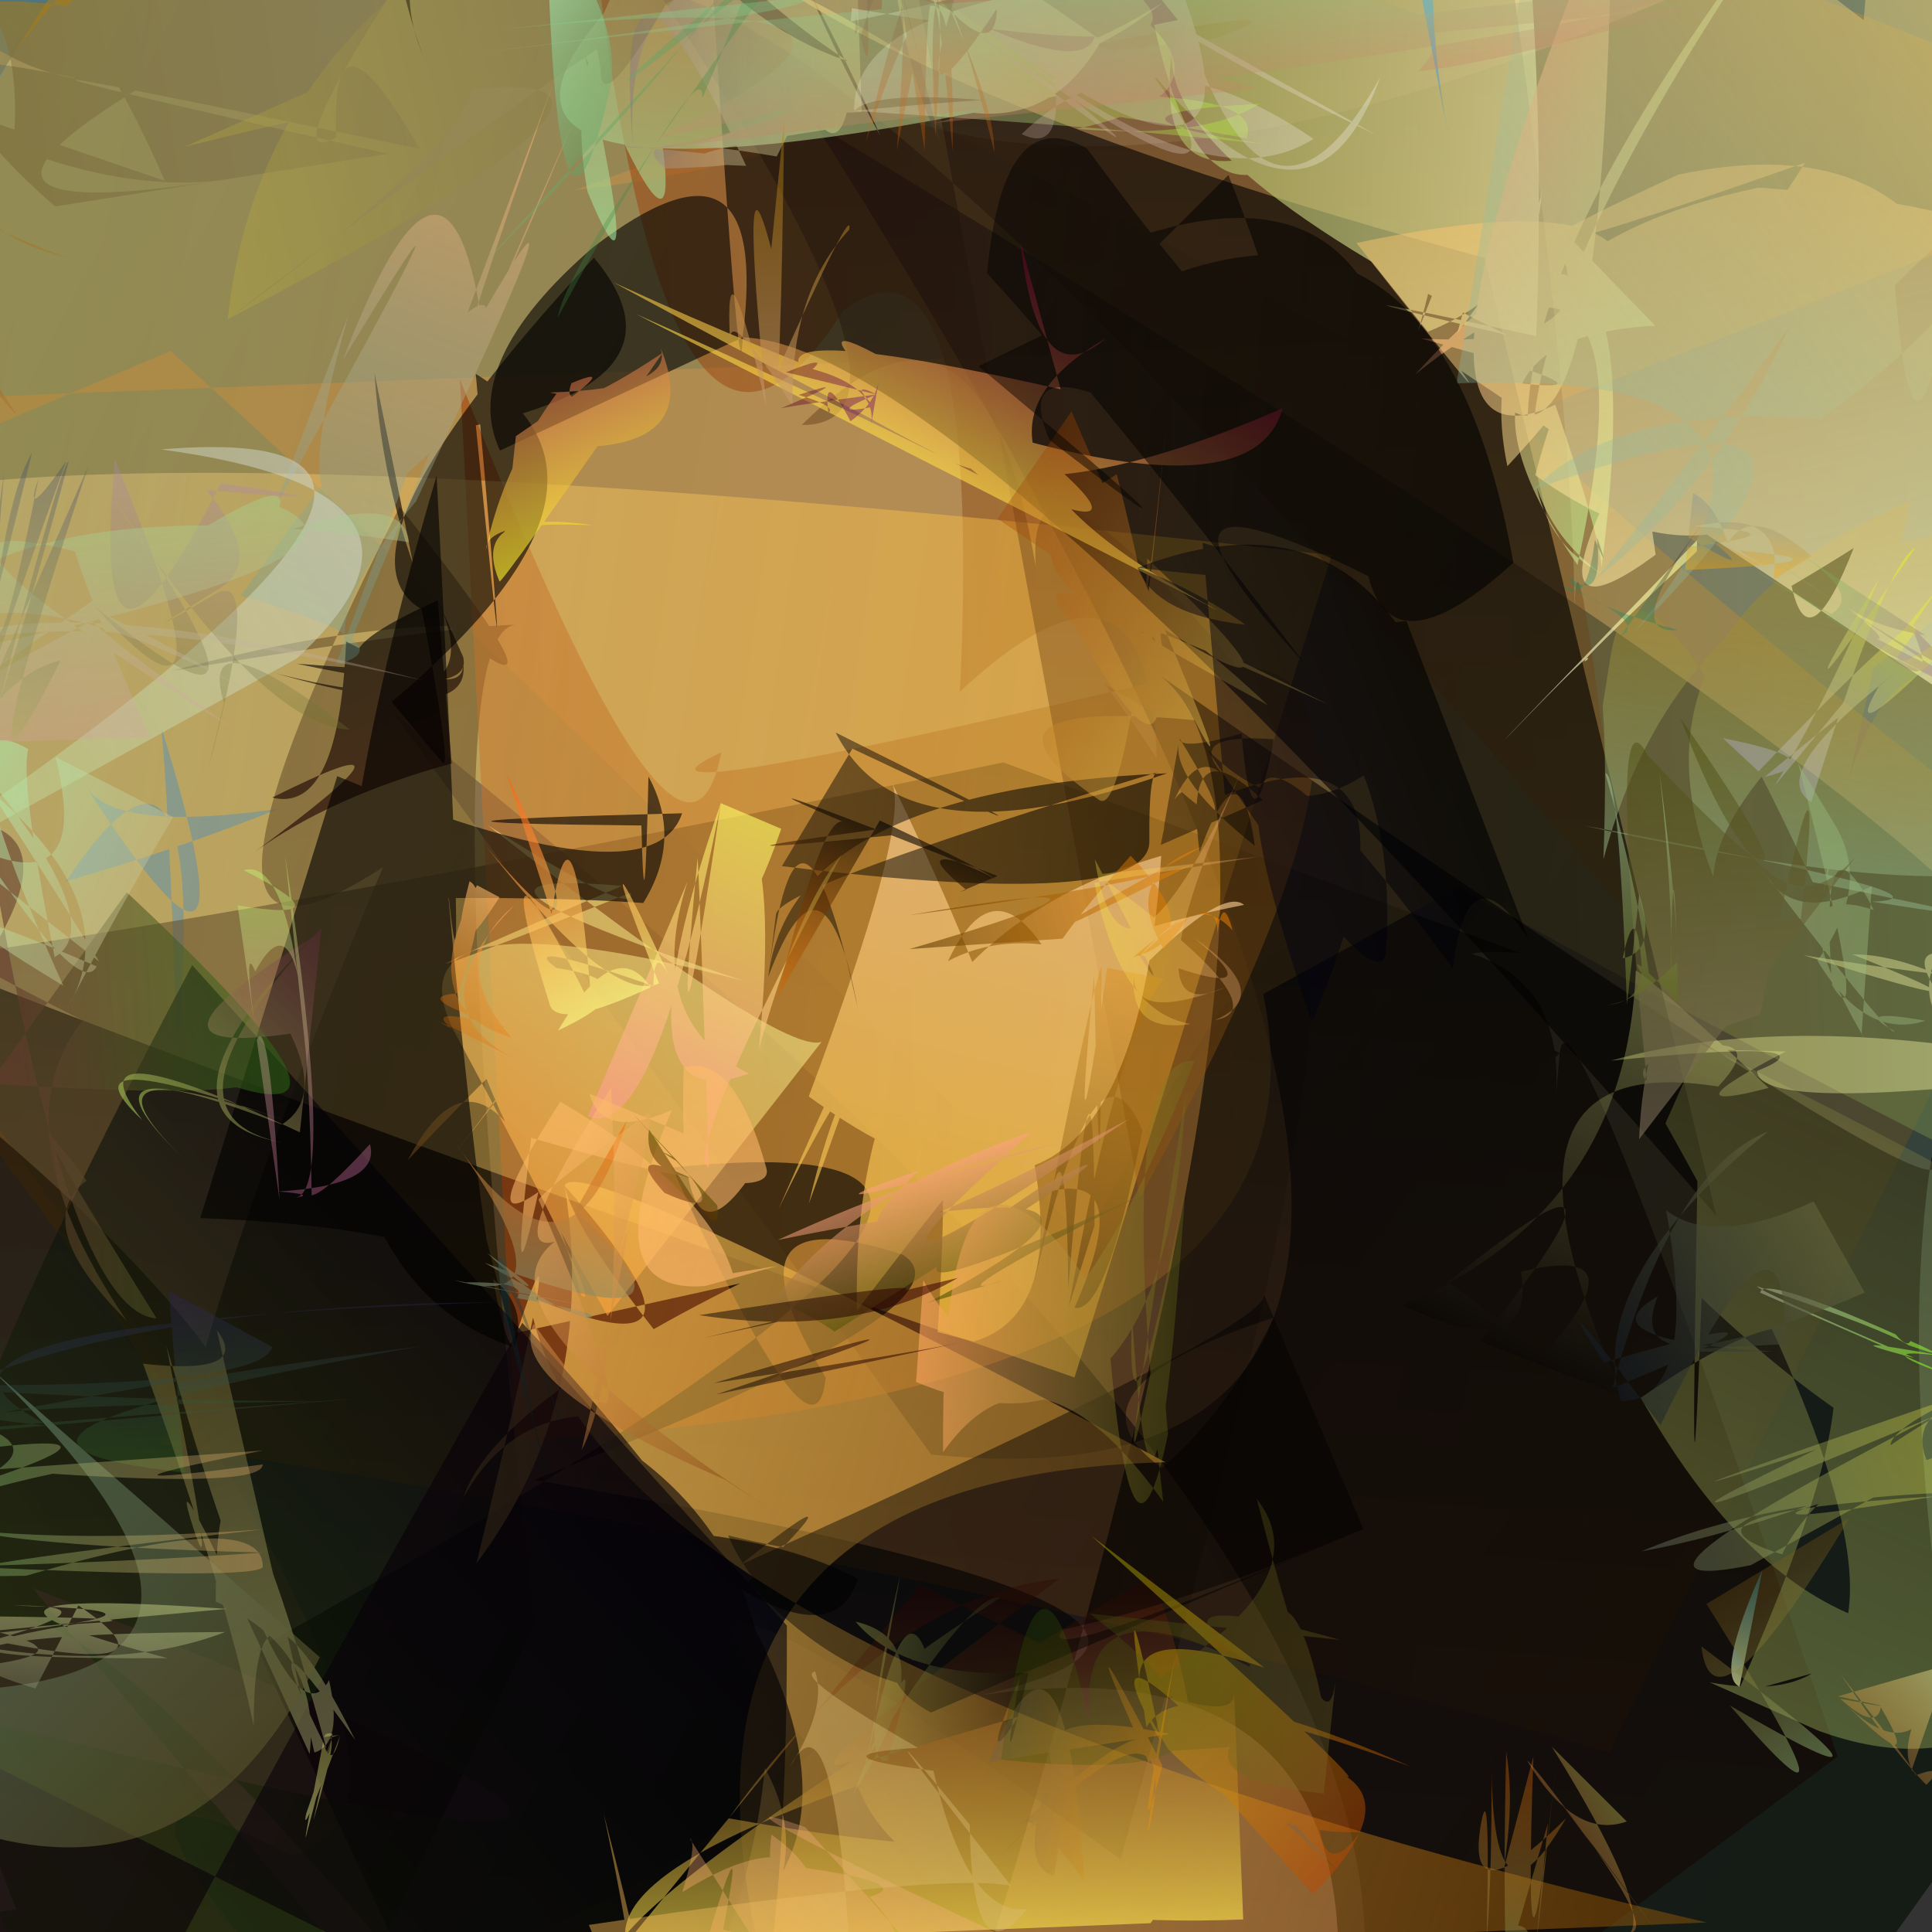<svg xmlns='http://www.w3.org/2000/svg' width='1000px' height='1000px' viewBox='0 0 100 100'><rect x="0" y="0" width="100" height="100" fill="#808080" stroke="none"/><title>Generated by SVGDNA at http://svachalek.github.com/svgdna</title><desc>Original image: http://localhost:8000/images/MonaLisaFace.jpg</desc><defs><linearGradient id='0'><stop offset='0%' stop-color='#2196d6' stop-opacity='.58'/><stop offset='100%' stop-color='#203b3e' stop-opacity='.6'/></linearGradient><linearGradient id='1'><stop offset='0%' stop-color='#ff9d3f' stop-opacity='.45'/><stop offset='100%' stop-color='#c69010' stop-opacity='.57'/></linearGradient><linearGradient id='2'><stop offset='0%' stop-color='#000031' stop-opacity='.6'/><stop offset='100%' stop-color='#001f00' stop-opacity='.59'/></linearGradient><linearGradient id='3'><stop offset='0%' stop-color='#600f00' stop-opacity='.42'/><stop offset='100%' stop-color='#000000' stop-opacity='.6'/></linearGradient><linearGradient id='4'><stop offset='0%' stop-color='#182200' stop-opacity='.57'/><stop offset='100%' stop-color='#0f0000' stop-opacity='.6'/></linearGradient><linearGradient id='5'><stop offset='0%' stop-color='#5ea164' stop-opacity='.51'/><stop offset='100%' stop-color='#a23500' stop-opacity='.50'/></linearGradient><linearGradient id='6'><stop offset='0%' stop-color='#ffbb2b' stop-opacity='.47'/><stop offset='100%' stop-color='#f7e4b4' stop-opacity='.3'/></linearGradient><linearGradient id='7'><stop offset='0%' stop-color='#000000' stop-opacity='.6'/><stop offset='100%' stop-color='#000000' stop-opacity='.6'/></linearGradient><linearGradient id='8'><stop offset='0%' stop-color='#da7900' stop-opacity='.3'/><stop offset='100%' stop-color='#ffcd5c' stop-opacity='.6'/></linearGradient><linearGradient id='9'><stop offset='0%' stop-color='#9a5a0b' stop-opacity='.35'/><stop offset='100%' stop-color='#000027' stop-opacity='.51'/></linearGradient><linearGradient id='10'><stop offset='0%' stop-color='#000000' stop-opacity='.6'/><stop offset='100%' stop-color='#000000' stop-opacity='.6'/></linearGradient><linearGradient id='11'><stop offset='0%' stop-color='#00000c' stop-opacity='.6'/><stop offset='100%' stop-color='#223f00' stop-opacity='.40'/></linearGradient><linearGradient id='12'><stop offset='0%' stop-color='#100010' stop-opacity='.6'/><stop offset='100%' stop-color='#000000' stop-opacity='.6'/></linearGradient><linearGradient id='13'><stop offset='0%' stop-color='#4d0000' stop-opacity='.3'/><stop offset='100%' stop-color='#ffe64d' stop-opacity='.6'/></linearGradient><linearGradient id='14'><stop offset='0%' stop-color='#000000' stop-opacity='.6'/><stop offset='100%' stop-color='#000000' stop-opacity='.6'/></linearGradient><linearGradient id='15'><stop offset='0%' stop-color='#ffa238' stop-opacity='.6'/><stop offset='100%' stop-color='#ffff99' stop-opacity='.49'/></linearGradient><linearGradient id='16'><stop offset='0%' stop-color='#a8bb60' stop-opacity='.6'/><stop offset='100%' stop-color='#ffffb2' stop-opacity='.6'/></linearGradient><linearGradient id='17'><stop offset='0%' stop-color='#000000' stop-opacity='.48'/><stop offset='100%' stop-color='#000000' stop-opacity='.42'/></linearGradient><linearGradient id='18'><stop offset='0%' stop-color='#d27944' stop-opacity='.6'/><stop offset='100%' stop-color='#95ffb3' stop-opacity='.6'/></linearGradient><linearGradient id='19'><stop offset='0%' stop-color='#b2c766' stop-opacity='.38'/><stop offset='100%' stop-color='#8c8a43' stop-opacity='.3'/></linearGradient><linearGradient id='20'><stop offset='0%' stop-color='#ffc83c' stop-opacity='.6'/><stop offset='100%' stop-color='#ffd39d' stop-opacity='.6'/></linearGradient><linearGradient id='21'><stop offset='0%' stop-color='#ffff03' stop-opacity='.3'/><stop offset='100%' stop-color='#bb4600' stop-opacity='.48'/></linearGradient><linearGradient id='22'><stop offset='0%' stop-color='#000000' stop-opacity='.43'/><stop offset='100%' stop-color='#000000' stop-opacity='.6'/></linearGradient><linearGradient id='23'><stop offset='0%' stop-color='#ffffa9' stop-opacity='.3'/><stop offset='100%' stop-color='#ad994c' stop-opacity='.3'/></linearGradient><linearGradient id='24'><stop offset='0%' stop-color='#000000' stop-opacity='.6'/><stop offset='100%' stop-color='#1d0000' stop-opacity='.6'/></linearGradient><linearGradient id='25'><stop offset='0%' stop-color='#000000' stop-opacity='.3'/><stop offset='100%' stop-color='#ffff94' stop-opacity='.3'/></linearGradient><linearGradient id='26'><stop offset='0%' stop-color='#ffa472' stop-opacity='.6'/><stop offset='100%' stop-color='#bdf493' stop-opacity='.6'/></linearGradient><linearGradient id='27'><stop offset='0%' stop-color='#87a77f' stop-opacity='.6'/><stop offset='100%' stop-color='#af7d00' stop-opacity='.3'/></linearGradient><linearGradient id='28'><stop offset='0%' stop-color='#a60340' stop-opacity='.6'/><stop offset='100%' stop-color='#ffdc46' stop-opacity='.6'/></linearGradient><linearGradient id='29'><stop offset='0%' stop-color='#706757' stop-opacity='.3'/><stop offset='100%' stop-color='#5e4000' stop-opacity='.3'/></linearGradient><linearGradient id='30'><stop offset='0%' stop-color='#00b7ff' stop-opacity='.3'/><stop offset='100%' stop-color='#ffffa6' stop-opacity='.6'/></linearGradient><linearGradient id='31'><stop offset='0%' stop-color='#000000' stop-opacity='.6'/><stop offset='100%' stop-color='#000000' stop-opacity='.6'/></linearGradient><linearGradient id='32'><stop offset='0%' stop-color='#ffff45' stop-opacity='.3'/><stop offset='100%' stop-color='#54647f' stop-opacity='.40'/></linearGradient><linearGradient id='33'><stop offset='0%' stop-color='#000000' stop-opacity='.3'/><stop offset='100%' stop-color='#dc8100' stop-opacity='.3'/></linearGradient><linearGradient id='34'><stop offset='0%' stop-color='#ffff65' stop-opacity='.6'/><stop offset='100%' stop-color='#ff9797' stop-opacity='.6'/></linearGradient><linearGradient id='35'><stop offset='0%' stop-color='#6c947b' stop-opacity='.53'/><stop offset='100%' stop-color='#57451b' stop-opacity='.6'/></linearGradient><linearGradient id='36'><stop offset='0%' stop-color='#816d25' stop-opacity='.3'/><stop offset='100%' stop-color='#2a5100' stop-opacity='.3'/></linearGradient><linearGradient id='37'><stop offset='0%' stop-color='#000000' stop-opacity='.48'/><stop offset='100%' stop-color='#000000' stop-opacity='.40'/></linearGradient><linearGradient id='38'><stop offset='0%' stop-color='#ffffa1' stop-opacity='.3'/><stop offset='100%' stop-color='#877479' stop-opacity='.6'/></linearGradient><linearGradient id='39'><stop offset='0%' stop-color='#ffbd66' stop-opacity='.54'/><stop offset='100%' stop-color='#ffb76c' stop-opacity='.6'/></linearGradient><linearGradient id='40'><stop offset='0%' stop-color='#ffffc1' stop-opacity='.6'/><stop offset='100%' stop-color='#ffc86f' stop-opacity='.46'/></linearGradient><linearGradient id='41'><stop offset='0%' stop-color='#ffae6d' stop-opacity='.6'/><stop offset='100%' stop-color='#62a0a1' stop-opacity='.3'/></linearGradient><linearGradient id='42'><stop offset='0%' stop-color='#693730' stop-opacity='.6'/><stop offset='100%' stop-color='#009000' stop-opacity='.45'/></linearGradient><linearGradient id='43'><stop offset='0%' stop-color='#ff6d00' stop-opacity='.6'/><stop offset='100%' stop-color='#7b8d70' stop-opacity='.58'/></linearGradient><linearGradient id='44'><stop offset='0%' stop-color='#b6e181' stop-opacity='.39'/><stop offset='100%' stop-color='#ddd2ea' stop-opacity='.57'/></linearGradient><linearGradient id='45'><stop offset='0%' stop-color='#c2b33d' stop-opacity='.3'/><stop offset='100%' stop-color='#473e40' stop-opacity='.3'/></linearGradient><linearGradient id='46'><stop offset='0%' stop-color='#b1ffc9' stop-opacity='.6'/><stop offset='100%' stop-color='#38823f' stop-opacity='.3'/></linearGradient><linearGradient id='47'><stop offset='0%' stop-color='#a0ffba' stop-opacity='.6'/><stop offset='100%' stop-color='#c9c795' stop-opacity='.40'/></linearGradient><linearGradient id='48'><stop offset='0%' stop-color='#ffff69' stop-opacity='.3'/><stop offset='100%' stop-color='#ff9d48' stop-opacity='.3'/></linearGradient><linearGradient id='49'><stop offset='0%' stop-color='#3dffff' stop-opacity='.53'/><stop offset='100%' stop-color='#494abc' stop-opacity='.40'/></linearGradient><linearGradient id='50'><stop offset='0%' stop-color='#ffffee' stop-opacity='.3'/><stop offset='100%' stop-color='#afff25' stop-opacity='.3'/></linearGradient><linearGradient id='51'><stop offset='0%' stop-color='#86b9a6' stop-opacity='.3'/><stop offset='100%' stop-color='#ffca66' stop-opacity='.6'/></linearGradient><linearGradient id='52'><stop offset='0%' stop-color='#72224a' stop-opacity='.3'/><stop offset='100%' stop-color='#a5c754' stop-opacity='.6'/></linearGradient><linearGradient id='53'><stop offset='0%' stop-color='#000000' stop-opacity='.3'/><stop offset='100%' stop-color='#cbd461' stop-opacity='.3'/></linearGradient><linearGradient id='54'><stop offset='0%' stop-color='#593700' stop-opacity='.6'/><stop offset='100%' stop-color='#ff8a00' stop-opacity='.47'/></linearGradient><linearGradient id='55'><stop offset='0%' stop-color='#ffffff' stop-opacity='.3'/><stop offset='100%' stop-color='#b98d82' stop-opacity='.3'/></linearGradient><linearGradient id='56'><stop offset='0%' stop-color='#5a6c00' stop-opacity='.3'/><stop offset='100%' stop-color='#b084c1' stop-opacity='.3'/></linearGradient><linearGradient id='57'><stop offset='0%' stop-color='#4b4e00' stop-opacity='.6'/><stop offset='100%' stop-color='#ffa282' stop-opacity='.6'/></linearGradient><linearGradient id='58'><stop offset='0%' stop-color='#ffffbd' stop-opacity='.44'/><stop offset='100%' stop-color='#ffff8f' stop-opacity='.3'/></linearGradient><linearGradient id='59'><stop offset='0%' stop-color='#9f4000' stop-opacity='.34'/><stop offset='100%' stop-color='#ffff77' stop-opacity='.6'/></linearGradient><linearGradient id='60'><stop offset='0%' stop-color='#ffa761' stop-opacity='.6'/><stop offset='100%' stop-color='#717819' stop-opacity='.3'/></linearGradient><linearGradient id='61'><stop offset='0%' stop-color='#ffac5c' stop-opacity='.41'/><stop offset='100%' stop-color='#ffb48c' stop-opacity='.3'/></linearGradient><linearGradient id='62'><stop offset='0%' stop-color='#b47a00' stop-opacity='.41'/><stop offset='100%' stop-color='#ca9c76' stop-opacity='.6'/></linearGradient><linearGradient id='63'><stop offset='0%' stop-color='#000000' stop-opacity='.30'/><stop offset='100%' stop-color='#007795' stop-opacity='.3'/></linearGradient><linearGradient id='64'><stop offset='0%' stop-color='#d5a0a6' stop-opacity='.3'/><stop offset='100%' stop-color='#96df88' stop-opacity='.46'/></linearGradient><linearGradient id='65'><stop offset='0%' stop-color='#bbff6d' stop-opacity='.42'/><stop offset='100%' stop-color='#ff83cc' stop-opacity='.3'/></linearGradient><linearGradient id='66'><stop offset='0%' stop-color='#a3aa83' stop-opacity='.3'/><stop offset='100%' stop-color='#aeb773' stop-opacity='.6'/></linearGradient><linearGradient id='67'><stop offset='0%' stop-color='#ffff93' stop-opacity='.6'/><stop offset='100%' stop-color='#ffffff' stop-opacity='.6'/></linearGradient><linearGradient id='68'><stop offset='0%' stop-color='#ff590d' stop-opacity='.6'/><stop offset='100%' stop-color='#ffff86' stop-opacity='.6'/></linearGradient><linearGradient id='69'><stop offset='0%' stop-color='#de6b00' stop-opacity='.46'/><stop offset='100%' stop-color='#000000' stop-opacity='.6'/></linearGradient><linearGradient id='70'><stop offset='0%' stop-color='#ffffab' stop-opacity='.44'/><stop offset='100%' stop-color='#ffa544' stop-opacity='.3'/></linearGradient><linearGradient id='71'><stop offset='0%' stop-color='#000000' stop-opacity='.43'/><stop offset='100%' stop-color='#000000' stop-opacity='.6'/></linearGradient><linearGradient id='72'><stop offset='0%' stop-color='#77ff00' stop-opacity='.6'/><stop offset='100%' stop-color='#ffffff' stop-opacity='.3'/></linearGradient><linearGradient id='73'><stop offset='0%' stop-color='#ffff78' stop-opacity='.3'/><stop offset='100%' stop-color='#ffffc3' stop-opacity='.6'/></linearGradient><linearGradient id='74'><stop offset='0%' stop-color='#ffb866' stop-opacity='.6'/><stop offset='100%' stop-color='#e66b00' stop-opacity='.3'/></linearGradient><linearGradient id='75'><stop offset='0%' stop-color='#a68300' stop-opacity='.6'/><stop offset='100%' stop-color='#a96d2e' stop-opacity='.51'/></linearGradient><linearGradient id='76'><stop offset='0%' stop-color='#cd6d47' stop-opacity='.6'/><stop offset='100%' stop-color='#fff62c' stop-opacity='.6'/></linearGradient><linearGradient id='77'><stop offset='0%' stop-color='#ff7600' stop-opacity='.3'/><stop offset='100%' stop-color='#208c78' stop-opacity='.6'/></linearGradient><linearGradient id='78'><stop offset='0%' stop-color='#ffad99' stop-opacity='.3'/><stop offset='100%' stop-color='#ffec40' stop-opacity='.3'/></linearGradient><linearGradient id='79'><stop offset='0%' stop-color='#ffa900' stop-opacity='.42'/><stop offset='100%' stop-color='#6a8aa6' stop-opacity='.3'/></linearGradient><linearGradient id='80'><stop offset='0%' stop-color='#000011' stop-opacity='.44'/><stop offset='100%' stop-color='#000000' stop-opacity='.6'/></linearGradient><linearGradient id='81'><stop offset='0%' stop-color='#815a13' stop-opacity='.3'/><stop offset='100%' stop-color='#a5ffbf' stop-opacity='.6'/></linearGradient><linearGradient id='82'><stop offset='0%' stop-color='#f0ff00' stop-opacity='.42'/><stop offset='100%' stop-color='#cbc1ff' stop-opacity='.3'/></linearGradient><linearGradient id='83'><stop offset='0%' stop-color='#84dd9a' stop-opacity='.3'/><stop offset='100%' stop-color='#cb8265' stop-opacity='.3'/></linearGradient><linearGradient id='84'><stop offset='0%' stop-color='#64006b' stop-opacity='.40'/><stop offset='100%' stop-color='#55000d' stop-opacity='.40'/></linearGradient><linearGradient id='85'><stop offset='0%' stop-color='#98bd7e' stop-opacity='.40'/><stop offset='100%' stop-color='#a3bf86' stop-opacity='.40'/></linearGradient><linearGradient id='86'><stop offset='0%' stop-color='#000000' stop-opacity='.47'/><stop offset='100%' stop-color='#610000' stop-opacity='.6'/></linearGradient><linearGradient id='87'><stop offset='0%' stop-color='#860000' stop-opacity='.49'/><stop offset='100%' stop-color='#009a75' stop-opacity='.3'/></linearGradient><linearGradient id='88'><stop offset='0%' stop-color='#564b00' stop-opacity='.6'/><stop offset='100%' stop-color='#6b1500' stop-opacity='.42'/></linearGradient><linearGradient id='89'><stop offset='0%' stop-color='#63643a' stop-opacity='.6'/><stop offset='100%' stop-color='#131d2a' stop-opacity='.49'/></linearGradient><linearGradient id='90'><stop offset='0%' stop-color='#ff9b00' stop-opacity='.3'/><stop offset='100%' stop-color='#666052' stop-opacity='.30'/></linearGradient><linearGradient id='91'><stop offset='0%' stop-color='#e86300' stop-opacity='.3'/><stop offset='100%' stop-color='#0073a9' stop-opacity='.33'/></linearGradient><linearGradient id='92'><stop offset='0%' stop-color='#ffff3f' stop-opacity='.3'/><stop offset='100%' stop-color='#2d3b6d' stop-opacity='.3'/></linearGradient><linearGradient id='93'><stop offset='0%' stop-color='#81725c' stop-opacity='.6'/><stop offset='100%' stop-color='#424500' stop-opacity='.47'/></linearGradient><linearGradient id='94'><stop offset='0%' stop-color='#ffb84a' stop-opacity='.47'/><stop offset='100%' stop-color='#d6bd78' stop-opacity='.38'/></linearGradient><linearGradient id='95'><stop offset='0%' stop-color='#62691e' stop-opacity='.6'/><stop offset='100%' stop-color='#a0bf9b' stop-opacity='.6'/></linearGradient><linearGradient id='96'><stop offset='0%' stop-color='#6bf144' stop-opacity='.3'/><stop offset='100%' stop-color='#a800a4' stop-opacity='.3'/></linearGradient><linearGradient id='97'><stop offset='0%' stop-color='#712c00' stop-opacity='.46'/><stop offset='100%' stop-color='#ffbd6c' stop-opacity='.46'/></linearGradient><linearGradient id='98'><stop offset='0%' stop-color='#29226a' stop-opacity='.3'/><stop offset='100%' stop-color='#367c24' stop-opacity='.3'/></linearGradient><linearGradient id='99'><stop offset='0%' stop-color='#009959' stop-opacity='.6'/><stop offset='100%' stop-color='#ffb972' stop-opacity='.3'/></linearGradient></defs><path transform='translate(13,44) rotate(388) scale(2.38,2.5)' fill='url(#0)' d='M-20,0Q16,14 11,18Q6,18 11,20Q17,19 20,11Q12,8 27,10Q20,-20 20,-1Q-7,-9 -15,-10Q-2,-12 5,-20Q3,-20 -12,-2Q-20,-15 -16,-17Q-18,-20 16,-20'/><path transform='translate(57,34) rotate(-528) scale(2.5,2.5)' fill='url(#1)' d='M-20,0Q8,13 0,19Q3,0 20,-9Q18,-4 17,-12Q19,-4 19,-5Q15,-12 20,-7Q17,-10 -20,15Q8,20 20,20Q20,20 30,-7Q13,-20 16,-20Q-2,-19 -15,-20'/><path transform='translate(61,66) rotate(35.6) scale(2.5,2.5)' fill='url(#2)' d='M-20,0Q18,2 12,18Q20,0 20,6Q20,-18 20,-15Q20,-17 18,-15Q16,-20 15,-14Q18,-19 15,-17Q17,-20 14,-17Q13,-17 10,-13Q18,-18 -20,-15Q12,-2 -2,6'/><path transform='translate(27,95) rotate(275) scale(2.5,2.5)' fill='url(#3)' d='M-20,0Q-15,-11 -18,-4Q-15,-11 16,-19Q17,-12 23,8Q20,19 20,19Q20,16 18,20Q15,17 20,17Q20,20 17,20Q20,20 16,20Q18,20 18,20Q20,20 4,27'/><path transform='translate(12,74) rotate(269) scale(2.07,1.19)' fill='url(#4)' d='M-20,0Q-11,-17 -12,-11Q-10,11 -20,7Q-17,-18 8,-11Q-2,9 -5,-2Q-3,-6 14,7Q10,-4 23,8Q17,16 20,10Q20,5 19,-2Q20,10 20,13Q20,9 -5,13'/><path transform='translate(74,22) rotate(177) scale(2.5,2.5)' fill='url(#5)' d='M-20,0Q20,-8 15,-6Q16,-10 20,2Q20,5 20,-20Q-3,-20 7,-5Q-5,-13 -18,-20Q-20,-16 -19,15Q17,-5 17,20Q17,-4 12,3Q9,5 10,-5Q4,0 7,-13'/><path transform='translate(21,22) rotate(188) scale(2.42,2.20)' fill='url(#6)' d='M-20,0Q14,-1 14,-6Q16,1 18,-13Q20,0 17,16Q12,7 8,7Q20,8 19,-5Q16,8 20,7Q20,-16 20,-14Q19,-18 19,-10Q20,-12 -17,-20'/><path transform='translate(65,97) rotate(302) scale(2.5,2.5)' fill='url(#7)' d='M-20,0Q20,-9 20,-15Q19,6 20,4Q13,7 3,18Q-5,0 -4,4Q7,0 -1,-8Q6,0 -1,-17Q7,-11 7,-13Q6,-17 4,-13Q2,-12 6,-18Q13,-9 -7,-20'/><path transform='translate(56,89) rotate(198) scale(1.70,1.00)' fill='url(#8)' d='M-20,0Q15,-5 20,12Q13,11 20,18Q19,15 11,7Q19,10 20,1Q20,6 14,16Q20,10 20,10Q20,20 19,-2Q17,8 20,18Q20,20 0,14Q15,5 7,-17'/><path transform='translate(59,12) rotate(270) scale(2.5,2.5)' fill='url(#9)' d='M-20,0Q-9,6 -9,2Q-3,-3 -8,-2Q0,-3 -4,-7Q-4,-4 5,-10Q4,-5 -14,10Q-5,9 -8,9Q-3,9 10,7Q19,-13 18,-7'/><path transform='translate(54,24) rotate(155) scale(1.26,2.5)' fill='url(#10)' d='M-20,0Q20,17 -6,19Q18,16 16,20Q20,14 14,18Q16,14 16,13Q16,17 0,17Q11,3 9,5Q10,5 20,5Q20,7 13,8Q4,9 9,5Q1,3 -12,-20'/><path transform='translate(22,101) rotate(138) scale(1.26,2.30)' fill='url(#11)' d='M-20,0Q11,-19 13,0Q14,-20 18,-19Q15,-20 8,-20Q11,-7 18,-13Q12,-8 20,-8Q20,-6 9,12Q-18,-10 2,12Q4,-20 2,-8Q-1,13 5,12Q10,14 -20,20'/><path transform='translate(11,98) rotate(28.5) scale(1.27,1.68)' fill='url(#12)' d='M-20,0Q4,18 15,20Q20,20 1,20Q5,20 2,11Q-1,19 0,-20Q20,-15 20,-9Q18,-14 1,-13Q11,-18 17,-18Q18,-14 1,-18Q19,-20 20,-1'/><path transform='translate(48,91) rotate(87.7) scale(.45,.80)' fill='url(#13)' d='M-20,0Q0,-20 -6,-20Q10,-20 20,-20Q20,3 0,5Q3,10 -20,-9Q-19,2 6,13Q19,-20 -6,-16Q7,20 19,20Q9,15 -20,-15Q7,-20 20,-14Q20,-5 20,20'/><path transform='translate(29,29) rotate(320) scale(.57,.68)' fill='url(#14)' d='M-20,0Q11,0 5,-15Q-20,15 2,-12Q20,-4 20,-16Q-18,-12 -12,-3Q-9,-12 -2,-20Q-20,8 -20,6'/><path transform='translate(28,54) rotate(308) scale(.45,.57)' fill='url(#15)' d='M-20,0Q20,0 -20,-3Q1,-6 -20,17Q-20,20 -5,-7Q3,-20 20,11Q6,-20 20,-3Q-19,-20 20,-2Q18,0 16,-16Q16,18 20,20Q-6,20 -20,20Q1,-20 0,0'/><path transform='translate(70,0) rotate(2.29) scale(.51,.85)' fill='url(#16)' d='M-20,0Q-9,-5 13,-20Q20,-1 20,20Q-9,17 17,20Q-20,10 -18,3Q-20,14 -3,8Q-14,16 -20,2Q18,-4 8,20Q20,-1 12,20Q20,13 20,11Q20,17 9,20'/><path transform='translate(54,79) rotate(157) scale(.76,.33)' fill='url(#17)' d='M-20,0Q20,3 12,-20Q-2,-20 -20,-20Q20,-20 -13,-10Q0,20 -20,16Q-2,-20 20,18Q20,-20 -20,-20Q-20,1 -20,20Q-20,15 20,13Q9,20 20,10Q16,-15 8,-20'/><path transform='translate(40,4) rotate(96.8) scale(.78,.98)' fill='url(#18)' d='M-20,0Q7,-8 -8,-20Q8,-4 -14,10Q10,-12 -5,-17Q-20,5 -13,8Q-20,5 3,-6Q-20,7 -20,-2Q-7,13 9,9Q18,5 0,10Q20,1 -5,8Q14,20 -1,-15'/><path transform='translate(96,74) rotate(-426) scale(.75,.77)' fill='url(#19)' d='M-20,0Q20,0 -4,-14Q-20,7 -3,20Q-19,20 -20,6Q-20,20 -20,-2Q-15,18 14,-20Q20,-20 20,-20Q19,8 16,20Q-8,20 4,-13Q-19,-4 15,-18Q6,-10 -3,20'/><path transform='translate(52,56) rotate(285) scale(.67,.48)' fill='url(#20)' d='M-20,0Q20,-11 -14,-20Q19,-13 -13,-17Q9,-18 11,0Q19,-13 -11,-9Q5,-17 18,20Q20,14 -20,-9Q7,-20 20,10Q-16,20 -5,-20Q17,-17 20,-20Q-13,20 -20,4'/><path transform='translate(64,87) rotate(405) scale(.53,.25)' fill='url(#21)' d='M-20,0Q18,-4 14,-2Q20,-5 20,20Q-20,16 20,13Q-20,9 -1,20Q-19,-5 -3,20Q-5,6 18,-13Q-12,17 14,6Q20,18 19,4Q12,20 0,20Q-16,12 1,-6'/><path transform='translate(50,46) rotate(367) scale(.48,.36)' fill='url(#22)' d='M-20,0Q20,0 19,-10Q18,-20 19,-20Q-20,3 -20,7Q-20,4 -20,-16Q-20,-11 -20,16Q-20,-19 -10,19Q-16,-6 -20,16Q-20,-11 20,-20Q-7,-2 -16,-20Q20,-3 -14,-18'/><path transform='translate(13,80) rotate(253) scale(.56,.13)' fill='url(#23)' d='M-20,0Q-20,12 -14,14Q-20,-12 20,-9Q-6,-20 4,-20Q12,-20 -20,-2Q-11,15 -4,-20Q19,10 -20,5Q-3,-7 -20,17Q1,2 -16,-20Q-3,-15 19,-20Q15,20 20,12'/><path transform='translate(17,38) rotate(65.8) scale(.20,.40)' fill='url(#24)' d='M-20,0Q8,-19 -4,-20Q-20,-20 -19,-20Q17,-20 -20,3Q19,-20 -8,-20Q13,-20 -20,-7Q20,3 9,10Q7,-15 20,15Q15,3 20,-13Q20,-13 -20,-20Q-20,0 -7,-12'/><path transform='translate(81,60) rotate(295) scale(.52,.40)' fill='url(#25)' d='M-20,0Q9,9 -16,-7Q-20,20 -19,8Q-4,14 -12,1Q-20,8 -20,-11Q-2,10 20,-2Q20,0 15,20Q8,9 19,20Q19,20 15,8Q20,17 13,14Q6,-18 -19,20'/><path transform='translate(83,10) rotate(19.4) scale(.32,.93)' fill='url(#26)' d='M-20,0Q20,7 -20,11Q20,10 -9,12Q20,19 -15,-16Q-20,20 4,12Q20,19 20,20Q-20,16 12,-18Q-16,18 20,20Q4,-6 -19,13Q8,-2 16,20Q-20,11 15,6'/><path transform='translate(96,36) rotate(279) scale(.52,.64)' fill='url(#27)' d='M-20,0Q20,0 -8,20Q-20,20 -17,-20Q-18,12 -20,4Q-20,20 -19,-1Q16,-20 0,-20Q15,-20 -5,-20Q-10,-19 -20,-18Q15,-15 20,15Q-8,-10 -20,-9Q3,-20 20,2'/><path transform='translate(50,18) rotate(117) scale(.31,.89)' fill='url(#28)' d='M-20,0Q7,4 -20,0Q2,-5 -12,-7Q19,0 20,-20Q20,1 20,18Q18,5 18,-4Q2,19 11,-8Q20,-20 17,20Q12,-20 -15,-18Q20,-8 18,-1Q18,20 -1,-6'/><path transform='translate(4,2) rotate(171) scale(.83,.42)' fill='url(#29)' d='M-20,0Q-11,-20 -15,-17Q-16,1 -20,-20Q20,10 -18,-20Q-5,-20 3,-20Q20,20 -20,4Q20,-20 -8,-20Q-2,-20 5,-12Q1,20 20,6Q-5,-20 -4,-19Q0,12 8,20'/><path transform='translate(90,84) rotate(114) scale(.15,.69)' fill='url(#30)' d='M-20,0Q20,0 20,-2'/><path transform='translate(26,43) rotate(18.3) scale(.45,1.26)' fill='url(#31)' d='M-20,0Q19,1 19,-3Q-20,2 15,-2Q20,3 14,-4Q20,-2 18,1Q7,2 -9,4Q11,15 20,20Q-17,20 -20,-13Q16,20 -17,-8Q16,20 20,20Q20,15 -19,19'/><path transform='translate(92,78) rotate(161) scale(.57,.12)' fill='url(#32)' d='M-20,0Q1,-8 13,1Q1,5 -15,-18Q-12,20 -20,18Q-4,5 1,-20Q11,15 -14,-18Q14,5 -20,-11Q-3,12 -20,20Q20,20 -5,18Q20,4 -16,15Q20,-10 4,-20'/><path transform='translate(57,59) rotate(641) scale(.44,.10)' fill='url(#33)' d='M-20,0Q13,-2 20,16Q20,-3 20,-14Q-11,-7 19,-20Q-20,17 20,-17Q17,-20 -18,-20Q14,-15 2,20Q-20,20 -20,3Q-3,20 -7,-20Q1,-19 -18,-2Q19,-20 -10,5'/><path transform='translate(37,51) rotate(473) scale(.44,.17)' fill='url(#34)' d='M-20,0Q-2,-3 -19,11Q-15,-4 5,-20Q-12,-14 -20,-20Q20,-11 20,-20Q-10,16 -13,20Q20,-7 -20,20Q20,-2 20,20Q9,20 -10,20Q7,16 8,-20Q20,13 -20,20'/><path transform='translate(10,81) rotate(44.1) scale(.73,1.13)' fill='url(#35)' d='M-20,0Q20,0 -19,19Q20,17 11,-1'/><path transform='translate(61,84) rotate(186) scale(.42,.40)' fill='url(#36)' d='M-20,0Q13,6 -20,-10Q18,11 8,-20Q19,20 20,-20Q17,-20 -20,-13Q-11,20 -8,-15Q-6,-20 -20,-20Q-20,-20 -20,-5Q-20,-17 -8,17Q-20,4 20,-20Q-20,-20 11,0'/><path transform='translate(63,41) rotate(-530) scale(.12,.16)' fill='url(#37)' d='M-20,0Q20,20 3,-20Q-6,18 -20,-15Q19,1 20,13Q20,20 20,-15Q15,15 -3,5Q20,17 -20,20Q-20,-20 -6,20Q19,11 20,15Q-18,-17 15,-2Q20,-5 20,-20'/><path transform='translate(38,0) rotate(178) scale(.32,.43)' fill='url(#38)' d='M-20,0Q20,11 17,-20Q20,17 -1,-20Q20,-19 -14,-16Q-20,-20 -20,13Q9,-15 -20,-14Q-20,10 -20,13Q-14,19 -20,-4Q-2,-20 20,-17Q-16,-20 12,-20Q20,-15 -6,-19'/><path transform='translate(32,62) rotate(74.5) scale(.28,.39)' fill='url(#39)' d='M-20,0Q-11,0 -13,-10Q16,7 20,-8Q20,9 20,-18Q17,1 20,-12Q3,-12 -20,4Q0,20 -5,10Q19,19 -15,9Q10,-20 2,-20Q-20,-20 -20,-13Q20,-4 1,-19'/><path transform='translate(99,22) rotate(258) scale(.76,1.31)' fill='url(#40)' d='M-20,0Q20,9 20,-7Q15,-20 19,-2Q-12,-20 -5,-11Q19,-10 2,-15Q-17,-5 20,5Q-20,-6 -9,-6Q6,20 18,-4Q18,-16 3,-16Q20,-2 20,-20Q6,-16 10,-17'/><path transform='translate(23,19) rotate(111) scale(.78,.28)' fill='url(#41)' d='M-20,0Q18,-3 -18,-6Q4,-3 20,-2Q17,4 9,-4Q-20,-10 -4,-3Q-17,18 2,18Q-20,7 13,20Q9,20 -1,20Q20,15 5,-4Q-20,-9 19,20Q18,-13 21,-1'/><path transform='translate(15,55) rotate(356) scale(.78,.67)' fill='url(#42)' d='M-20,0Q12,5 -13,-5Q-20,3 -12,19Q-18,11 -14,8Q-20,-3 -10,19Q-16,18 -19,-20Q-14,-18 -20,-9Q14,16 -10,-14'/><path transform='translate(31,63) rotate(106) scale(.26,.42)' fill='url(#43)' d='M-20,0Q20,0 -7,20Q20,-1 20,15Q15,-20 20,14Q16,6 20,7Q18,-5 20,-2Q20,4 13,12Q20,0 15,12Q19,-20 0,3'/><path transform='translate(10,35) rotate(327) scale(1.25,2.15)' fill='url(#44)' d='M-20,0Q20,0 4,-5Q14,0 4,1'/><path transform='translate(28,3) rotate(346) scale(.95,.46)' fill='url(#45)' d='M-20,0Q20,0 -20,20Q20,-16 20,-5Q19,12 20,20Q20,-20 19,-20Q20,-11 20,11Q6,-20 -9,-20Q4,-19 3,3Q2,11 15,-20Q-13,-20 -20,20Q5,-1 -9,-4'/><path transform='translate(33,0) rotate(33.4) scale(.28,.80)' fill='url(#46)' d='M-20,0Q20,20 5,6Q1,2 -20,-1Q9,-13 20,-9Q-7,20 20,-12Q15,16 20,20Q18,8 20,20Q15,0 20,3Q8,-20 6,-8Q20,-11 3,20Q20,-18 20,-18'/><path transform='translate(0,44) rotate(27.1) scale(.36,.28)' fill='url(#47)' d='M-20,0Q20,8 1,-20Q20,-20 20,-20Q19,1 19,20Q20,-7 -20,-12Q20,20 20,11Q-16,14 17,17Q-19,-20 -3,-19Q-2,-13 14,13Q20,1 -20,-18Q-19,-20 20,10'/><path transform='translate(83,95) rotate(149) scale(.07,.28)' fill='url(#48)' d='M-20,0Q20,2 20,19Q18,20 3,-20Q19,20 19,19Q-1,-20 20,-18Q-3,-15 -1,19'/><path transform='translate(74,2) rotate(79.1) scale(.59,.88)' fill='url(#49)' d='M-20,0Q20,0 9,0Q-10,0 -20,-5'/><path transform='translate(55,2) rotate(4.64) scale(.55,.23)' fill='url(#50)' d='M-20,0Q9,-20 -20,-14Q10,20 1,-15Q20,7 2,20Q14,20 19,11Q1,17 20,20Q6,19 -19,20Q20,3 18,19Q-16,11 -19,20Q-20,-4 5,-14Q18,5 -20,-3'/><path transform='translate(92,8) rotate(-35.5) scale(1.02,1.13)' fill='url(#51)' d='M-20,0Q-3,10 -20,14Q0,11 -20,6Q-14,5 -6,11Q10,11 10,3Q-7,20 1,8Q20,5 20,20Q19,14 20,-20Q3,10 -20,11Q0,6 11,1Q13,16 2,-20'/><path transform='translate(12,53) rotate(133) scale(.34,.32)' fill='url(#52)' d='M-20,0Q19,0 8,-19Q20,1 -18,0Q16,10 -5,-8Q-1,-19 6,-17Q20,20 20,-11Q20,20 4,-20Q20,20 20,0Q17,20 5,-20'/><path transform='translate(49,88) rotate(193) scale(.19,.29)' fill='url(#53)' d='M-20,0Q-13,-13 -18,7Q-20,-17 -20,8Q13,2 29,10Q3,10 19,-20Q10,20 12,-13Q20,-15 20,20Q20,20 17,-20Q20,20 8,7Q20,1 -8,20Q0,20 18,-14'/><path transform='translate(55,47) rotate(345) scale(.41,.17)' fill='url(#54)' d='M-20,0Q17,-2 -19,-10Q13,0 18,-3Q-20,16 19,-7Q8,-5 11,20Q20,5 8,20Q17,5 20,20Q20,8 18,20Q20,5 7,20Q17,20 10,-10Q3,1 -1,9'/><path transform='translate(61,2) rotate(206) scale(.57,.40)' fill='url(#55)' d='M-20,0Q20,0 5,10Q-20,-20 20,-9Q20,20 -3,-2Q-17,-20 -18,7Q-20,-20 3,-4Q-20,-20 20,-10Q-15,-20 15,-10Q-9,-18 -15,-4Q4,0 9,-20Q2,-20 17,3'/><path transform='translate(12,31) rotate(278) scale(.45,.35)' fill='url(#56)' d='M-20,0Q5,4 0,-3Q-8,-16 1,-2Q5,4 12,-6Q13,20 13,-4Q-19,-18 14,-20Q-20,-18 14,-20Q-20,6 -3,-20Q-20,16 10,-20Q-14,7 -13,20Q-2,-5 -12,1'/><path transform='translate(51,63) rotate(-109) scale(.17,.62)' fill='url(#57)' d='M-20,0Q-20,-8 -9,13Q-20,-19 3,5Q12,20 -18,-15Q1,-19 -6,-20Q20,-11 20,6Q-20,-20 14,14Q-5,-19 20,-4Q20,-19 14,8Q19,-3 14,-17Q-4,20 -19,-7'/><path transform='translate(96,56) rotate(179) scale(.63,.33)' fill='url(#58)' d='M-20,0Q1,18 -11,18Q-17,13 4,20Q-15,8 0,20Q-7,20 -20,1Q-20,-4 -20,-14Q-2,20 -7,20Q-3,4 -20,1Q8,-5 8,2Q1,7 20,4Q4,12 -20,1'/><path transform='translate(62,34) rotate(34.6) scale(.63,.45)' fill='url(#59)' d='M-20,0Q20,0 -8,-6Q-4,3 -13,-20Q3,20 0,20Q-15,20 3,6Q-12,-4 7,0Q-20,4 11,-4Q-20,2 -10,5Q12,20 -14,-12Q-20,6 -4,1Q20,20 -20,-15'/><path transform='translate(54,72) rotate(4.06) scale(.33,.88)' fill='url(#60)' d='M-20,0Q20,5 19,-18Q10,20 20,-12Q20,15 13,-5Q14,6 20,-13Q17,-4 20,2Q16,13 9,-5Q-20,-20 -15,4Q-2,-4 20,6Q7,-20 20,-20Q-1,5 -20,-6'/><path transform='translate(42,99) rotate(297) scale(.19,.46)' fill='url(#61)' d='M-20,0Q10,4 14,-8Q-20,-3 -3,17Q-3,20 20,-5Q15,-20 18,20Q20,20 -20,-9Q19,-12 -15,-8Q-2,20 11,5Q20,9 10,-3Q13,-8 -11,-14Q3,-15 3,-16'/><path transform='translate(41,14) rotate(447) scale(.39,.17)' fill='url(#62)' d='M-20,0Q20,6 14,7Q-9,-20 -5,-18Q3,1 18,2Q4,20 9,20Q-7,20 18,10Q-20,14 -3,6'/><path transform='translate(26,67) rotate(-104) scale(.61,.15)' fill='url(#63)' d='M-20,0Q20,0 -20,11Q14,3 -2,-1'/><path transform='translate(7,31) rotate(264) scale(.36,.72)' fill='url(#64)' d='M-20,0Q18,-6 7,-3Q20,-20 -20,6Q19,-16 -20,11Q20,-16 -20,-20Q14,-20 -16,20Q11,-20 -19,-20Q20,13 11,11Q1,20 -6,-19Q20,-11 4,20Q20,20 -17,-20'/><path transform='translate(16,53) rotate(81.9) scale(.44,.14)' fill='url(#65)' d='M-20,0Q20,-1 20,14Q20,6 19,20Q20,-18 15,-16Q20,3 20,8Q-20,-8 -19,16Q-11,-20 -15,20Q18,20 20,20Q-2,14 1,20Q-11,20 -7,17Q-16,-4 6,3'/><path transform='translate(2,85) rotate(634) scale(.12,.48)' fill='url(#66)' d='M-20,0Q-2,-20 10,20Q-18,5 6,-20Q16,18 9,4Q-13,-19 -3,14Q20,-16 20,20Q-6,-20 -1,-10Q19,20 15,-3Q20,13 -20,-20Q-1,20 9,-20Q-20,20 17,4'/><path transform='translate(82,34) rotate(134) scale(.42,.02)' fill='url(#67)' d='M-20,0Q20,0 13,-1Q-2,-1 0,-11Q3,2 -19,-20'/><path transform='translate(29,46) rotate(785) scale(.33,.16)' fill='url(#68)' d='M-20,0Q20,-1 -11,16Q20,1 20,-16Q-13,-20 20,-20Q14,-20 20,-14Q4,20 11,12Q20,-16 20,20Q10,-10 20,-13Q20,19 16,19Q-20,9 19,7Q-16,-20 3,6'/><path transform='translate(42,47) rotate(291) scale(.25,.42)' fill='url(#69)' d='M-20,0Q20,-3 19,0Q20,-16 20,4Q-2,-20 20,6Q20,20 20,20Q12,15 15,17Q20,8 20,18Q20,-18 20,-20Q20,7 20,4Q20,20 19,20Q20,20 22,4'/><path transform='translate(99,88) rotate(495) scale(.13,.18)' fill='url(#70)' d='M-20,0Q20,-14 20,-14Q20,-20 13,20Q20,-7 20,-20Q8,-20 20,-16Q20,-5 -20,1Q20,-18 20,14Q20,-20 11,5Q19,1 20,15Q1,-5 20,16'/><path transform='translate(62,20) rotate(5.27) scale(.57,.69)' fill='url(#71)' d='M-20,0Q8,16 -13,5Q-20,-6 20,13Q20,-20 -6,-11Q-20,5 1,-16Q17,10 -12,-17Q-20,-20 -20,-7Q-8,2 12,20Q-8,5 17,13Q20,20 30,11Q20,-19 -6,-7'/><path transform='translate(96,69) rotate(924) scale(.28,.04)' fill='url(#72)' d='M-20,0Q-2,-11 -17,20Q6,-19 -12,2Q20,-1 20,4Q-5,20 -10,14Q-20,20 -10,20Q-10,10 -7,20Q20,20 19,-2'/><path transform='translate(16,95) rotate(103) scale(.27,.02)' fill='url(#73)' d='M-20,0Q20,11 -20,11Q20,0 -18,19Q-13,-20 -20,-20Q2,19 -4,20Q-20,-3 -20,0Q-20,20 -19,19Q-20,-11 -20,-20Q-20,-14 -19,6Q-20,-16 -3,-2'/><path transform='translate(23,49) rotate(478) scale(.18,.44)' fill='url(#74)' d='M-20,0Q20,0 14,-12Q4,-1 -20,-5Q20,0 19,-14Q20,9 20,-20Q20,-13 20,-6Q18,1 10,-15Q19,2 10,-4Q-20,-2 -20,1Q11,-2 -20,-3'/><path transform='translate(0,2) rotate(138) scale(.62,1.08)' fill='url(#75)' d='M-20,0Q20,0 8,-10Q12,-6 18,5Q20,5 20,-14Q13,12 -6,-1'/><path transform='translate(30,24) rotate(67.0) scale(.20,.31)' fill='url(#76)' d='M-20,0Q-8,-20 -20,-20Q8,-20 -4,-1Q20,16 18,20Q15,18 -13,8Q-20,-15 -20,-4Q-12,1 -18,-20Q20,19 20,20Q-1,20 16,2Q4,18 11,20Q-7,12 -19,-1'/><path transform='translate(78,99) rotate(99.6) scale(.41,.11)' fill='url(#77)' d='M-20,0Q20,-20 -20,-11Q20,-20 -12,-12Q20,2 18,0Q-18,18 -11,19Q2,20 -13,-20Q5,5 -20,20Q18,-5 11,17Q-12,-20 20,-19Q15,-6 -20,13Q-14,5 -5,5'/><path transform='translate(61,45) rotate(531) scale(.21,.40)' fill='url(#78)' d='M-20,0Q20,0 21,0Q20,-17 3,-20Q20,-20 14,-11Q20,-19 -7,-16Q20,-20 -20,12Q20,-20 20,3Q5,-20 13,-10Q-20,-20 -1,-9Q-19,-18 -3,-20Q-20,-20 20,1'/><path transform='translate(92,28) rotate(996) scale(.10,.23)' fill='url(#79)' d='M-20,0Q18,1 3,-19Q6,7 -8,-20Q-15,-20 -20,-20Q-6,20 -7,-7Q-5,-11 -16,0Q3,-20 -6,-13Q-20,-4 -3,-20Q20,-20 20,-20Q16,-15 -4,-11Q18,-7 -6,8'/><path transform='translate(69,39) rotate(339) scale(.30,.63)' fill='url(#80)' d='M-20,0Q20,0 -20,20Q-17,-20 6,20Q16,11 20,20Q20,-20 20,-8Q-20,-13 -20,-20Q17,-4 -4,17Q-9,20 -20,-4Q-9,8 20,-1Q20,-20 -20,-20Q20,-10 -8,-20'/><path transform='translate(93,90) rotate(56.2) scale(.42,.48)' fill='url(#81)' d='M-20,0Q1,-8 -20,0Q20,1 -8,4Q20,-8 -16,3Q-5,8 -19,-18'/><path transform='translate(96,35) rotate(133) scale(.35,.14)' fill='url(#82)' d='M-20,0Q2,-6 -11,-13Q5,-6 20,-1Q11,-16 20,20Q20,20 20,2Q-15,1 -11,-5Q20,-16 -20,-18Q20,5 18,-20Q-15,20 -20,16Q20,1 -13,18Q6,1 20,-6'/><path transform='translate(46,3) rotate(83.9) scale(.18,2.09)' fill='url(#83)' d='M-20,0Q20,0 19,8Q16,-20 3,-20Q7,20 10,-20Q20,-15 20,-13Q-19,-17 -14,10Q-16,1 -20,2Q-20,20 -20,10Q-20,-3 16,6Q-18,-20 20,-1Q20,10 20,-9'/><path transform='translate(43,20) rotate(190) scale(.12,.08)' fill='url(#84)' d='M-20,0Q-7,6 -20,-8Q1,-20 -20,0Q20,-19 20,-20Q-12,11 13,-9Q-4,-12 -1,-17Q5,11 -11,-20Q-20,-6 -20,9Q-20,-5 -20,-20Q-20,5 9,9Q3,20 20,4'/><path transform='translate(95,47) rotate(149) scale(.11,.37)' fill='url(#85)' d='M-20,0Q20,1 20,9Q9,-20 6,-19Q18,-13 -9,-20Q20,-18 20,-5Q-20,0 -20,10Q-20,12 -20,20Q20,-20 20,-9Q-19,14 -15,-3Q20,9 20,-20Q20,16 20,-17'/><path transform='translate(47,67) rotate(708) scale(.54,.15)' fill='url(#86)' d='M-20,0Q20,0 -20,-8Q-20,-8 -20,20Q19,20 20,20Q-17,20 -6,20Q-20,20 4,20Q-1,20 -20,16Q11,7 -20,20Q-20,15 -20,-20Q-20,20 -20,-8Q-6,11 5,-2'/><path transform='translate(86,30) rotate(126) scale(.18,.20)' fill='url(#87)' d='M-20,0Q20,0 9,-11Q20,15 15,20Q16,8 1,20Q8,11 2,20Q20,11 18,20Q12,-4 20,0'/><path transform='translate(33,59) rotate(-3102) scale(.04,.33)' fill='url(#88)' d='M-20,0Q20,-4 -18,-10Q20,1 20,-9Q-20,-20 -20,-6Q-8,-2 -20,-7Q-16,17 -20,-16Q4,-20 -1,-14'/><path transform='translate(88,66) rotate(147) scale(.35,.27)' fill='url(#89)' d='M-20,0Q-4,3 -1,14Q10,-20 20,-12Q15,11 -20,16Q-5,20 20,-9Q-17,-18 19,-4Q19,20 17,-20Q-20,9 -5,-20Q20,-1 -3,-20Q20,2 7,1Q20,-11 -19,-20'/><path transform='translate(57,89) rotate(192) scale(.18,.42)' fill='url(#90)' d='M-20,0Q20,0 11,-7Q15,-20 4,-20Q4,-7 20,-19Q-20,8 -20,-11Q-20,-18 -17,9Q-18,-20 -20,-4Q20,17 -16,-4Q-17,5 17,-15Q15,-12 -5,-20Q19,17 29,-8'/><path transform='translate(48,0) rotate(271) scale(.39,.18)' fill='url(#91)' d='M-20,0Q20,-1 -20,8Q18,8 -19,-17Q20,1 2,9Q-20,-6 -1,20Q-12,20 14,-20Q-15,-14 -5,-19Q20,-3 -20,-8Q20,7 -18,3Q20,-3 -20,20Q-11,20 17,-14'/><path transform='translate(0,36) rotate(284) scale(.63,.13)' fill='url(#92)' d='M-20,0Q20,0 20,4Q-16,1 -12,-14Q1,-8 4,20Q-16,-1 20,12Q-19,-20 -14,-20Q-20,-10 20,-11Q14,-20 -10,3Q-20,-17 20,3Q14,-8 18,-6Q-8,0 18,-20'/><path transform='translate(84,47) rotate(266) scale(.60,.61)' fill='url(#93)' d='M-20,0Q-2,2 -2,15Q20,19 -10,11Q-13,-1 -15,1Q20,0 13,3Q-8,20 16,6Q-5,12 3,20'/><path transform='translate(40,99) rotate(326) scale(.55,.48)' fill='url(#94)' d='M-20,0Q-20,15 -8,-19Q-20,20 -15,-10Q16,7 20,12Q18,-20 20,4Q12,18 20,15Q15,12 20,-3Q11,-12 20,-6Q14,-20 16,-19Q15,-15 9,-12Q17,-17 3,10'/><path transform='translate(84,46) rotate(268) scale(.30,.14)' fill='url(#95)' d='M-20,0Q20,0 20,-5Q-1,6 -17,9Q-8,-4 -20,19Q19,20 -20,16Q-5,19 20,15Q-4,20 -13,19Q-20,3 -20,-9Q-20,5 -14,6Q-1,5 -12,-1Q-11,12 -1,6'/><path transform='translate(98,33) rotate(2193) scale(.44,.05)' fill='url(#96)' d='M-20,0Q7,7 17,-16Q9,8 -18,20Q20,11 -20,20Q9,14 -7,-1Q-3,3 3,-20Q19,-20 -15,-20Q-5,-20 -8,20Q20,13 1,-20Q8,20 2,20Q-4,20 16,4'/><path transform='translate(32,73) rotate(213) scale(.47,.69)' fill='url(#97)' d='M-20,0Q20,0 16,8Q20,5 20,20Q2,3 1,-4Q14,20 8,7Q14,20 15,20Q20,11 20,10Q-13,-5 13,2Q12,-3 -14,0'/><path transform='translate(9,70) rotate(445) scale(.16,.85)' fill='url(#98)' d='M-20,0Q20,0 39,0Q20,18 5,-15Q8,1 20,20Q20,16 20,-11Q18,20 20,20Q-19,7 -7,-20Q-19,20 20,8Q9,20 20,-9Q14,4 2,18Q15,-5 1,-6'/><path transform='translate(0,77) rotate(-720) scale(.68,.24)' fill='url(#99)' d='M-20,0Q20,-20 -5,2Q12,-14 -19,-20Q-19,17 20,9Q-14,20 2,19Q20,4 20,17Q20,20 -3,17Q10,16 20,14Q-19,11 4,-3Q20,0 20,-5Q4,1 20,-8'/></svg>